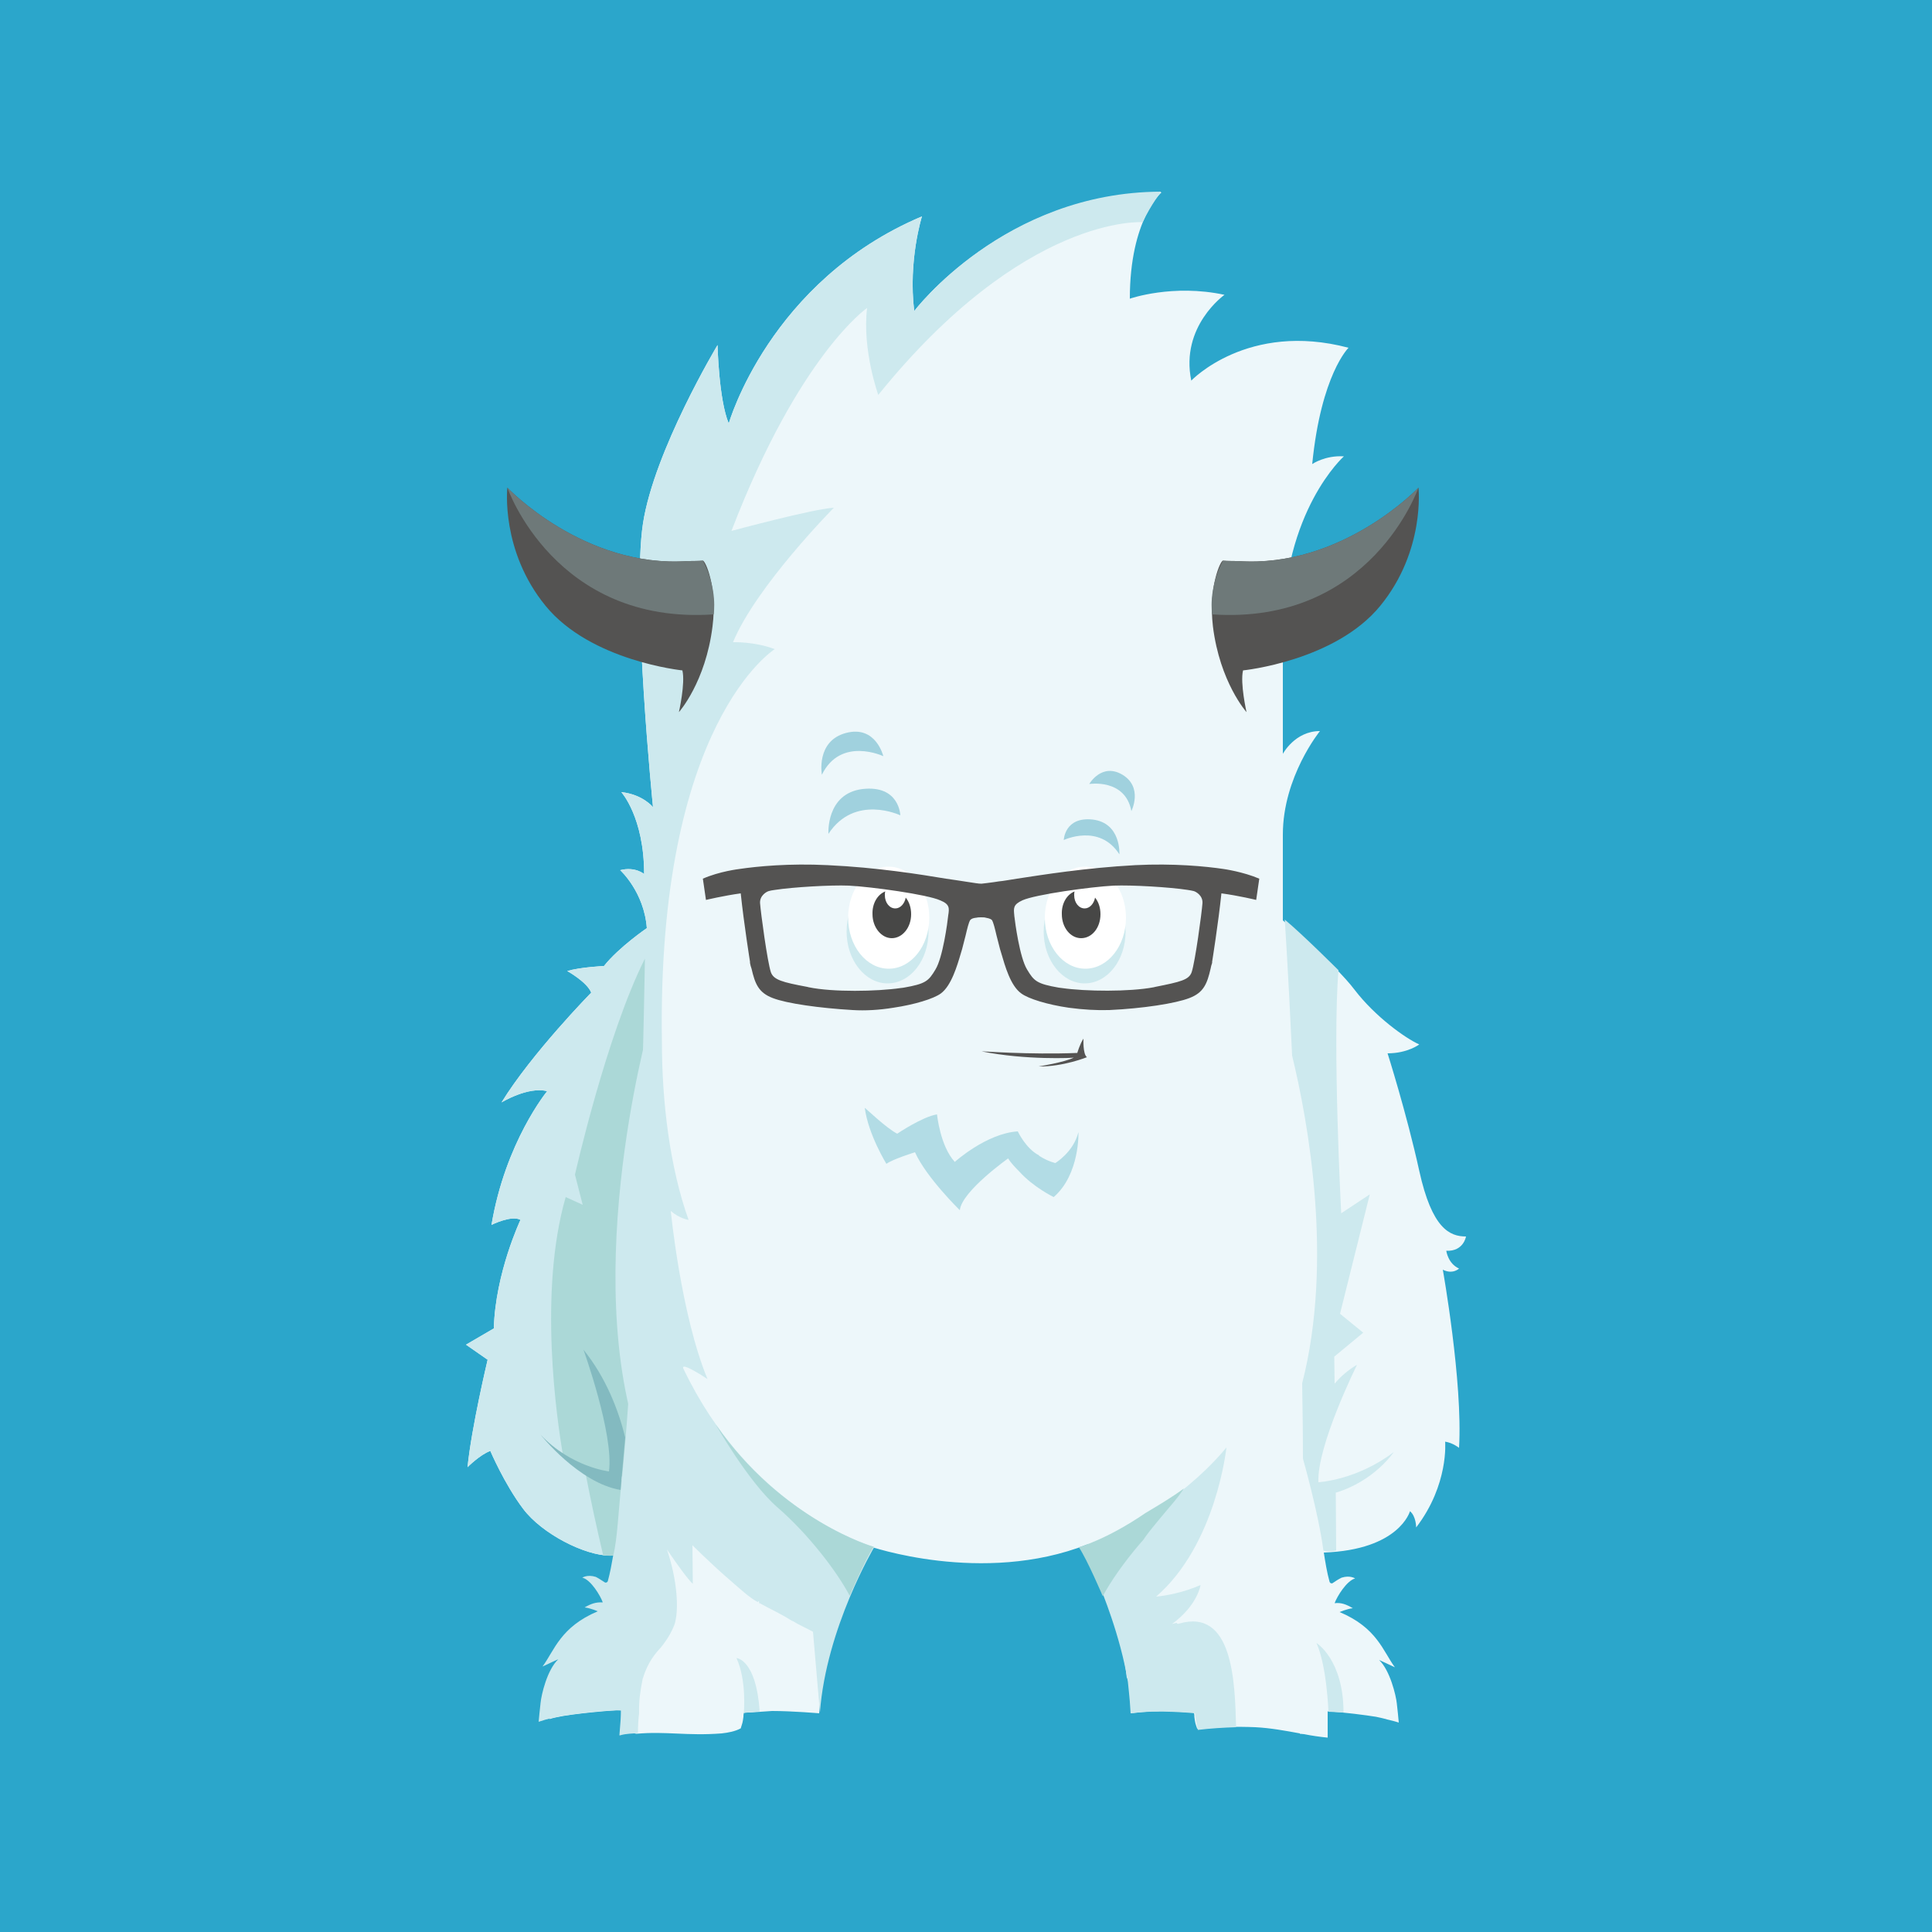 <?xml version="1.0" encoding="utf-8"?>
<!-- Generator: Adobe Illustrator 19.1.0, SVG Export Plug-In . SVG Version: 6.00 Build 0)  -->
<svg version="1.1" id="Layer_1" xmlns:sketch="http://www.bohemiancoding.com/sketch/ns"
	 xmlns="http://www.w3.org/2000/svg" xmlns:xlink="http://www.w3.org/1999/xlink" x="0px" y="0px" viewBox="-194.5 146.5 500 500"
	 style="enable-background:new -194.5 146.5 500 500;" xml:space="preserve">
<style type="text/css">
	.st0{fill:#2BA6CB;}
	.st1{fill:#EDF7FA;}
	.st2{fill:#CDE9EE;}
	.st3{fill:#ABD8D7;}
	.st4{fill:#83BAC0;}
	.st5{fill:#545352;}
	.st6{fill:#6E7979;}
	.st7{fill:#FFFFFF;}
	.st8{fill:#474746;}
	.st9{fill:#A0D1DE;}
	.st10{fill:#B2DCE5;}
</style>
<rect x="-194.5" y="146.5" class="st0" width="500" height="500"/>
<title>Untitled</title>
<description>Created with Sketch (http://www.bohemiancoding.com/sketch)</description>
<g id="Page-1" sketch:type="MSPage">
	<g id="yeti-f5" transform="translate(-121, -21)" sketch:type="MSLayerGroup">
		<path id="Fill-4" sketch:type="MSShapeGroup" class="st1" d="M305.9,487.5c-4.2,0-8.8-2-12.1-17c-3.3-15-8.2-30.4-8.2-30.4
			c5.2,0,8.2-2.3,8.2-2.3c-3.6-1.6-11.4-7.2-16.7-14.1c-5.2-6.9-18.6-18-18.6-18v-22.2c0-15,9.6-26.8,9.6-26.8
			c-6.5,0-9.6,5.9-9.6,5.9V331c0-31.4,15.8-45.4,15.8-45.4c-4.9-0.3-8.2,2-8.2,2c2.3-23.2,9.4-30.1,9.4-30.1
			c-26.1-6.9-40.7,8.5-40.7,8.5c-2.9-14.1,8.6-22.2,8.6-22.2c-13.4-2.9-24.5,1-24.5,1c0-20.6,8.2-27.5,8.2-27.5
			c-40.8,0-64,30.7-64,30.7c-1.6-13.1,2-24.5,2-24.5c-39.5,16.7-50,53.6-50,53.6c-2.6-6.2-2.9-20.3-2.9-20.3S95.8,284.1,92.9,303
			c-2.9,19,2.6,73.4,2.6,73.4s-2.6-3.3-8.2-3.9c0,0,5.9,6.5,5.9,21.2c0,0-2.3-2-6.2-1c0,0,6.2,5.6,6.9,15c0,0-7.2,4.9-11.1,9.8
			c0,0-6.2,0.3-9.5,1.3c0,0,5.2,2.9,6.2,5.6c0,0-15.4,15.7-23.2,28.4c0,0,6.9-4.2,11.8-2.9c0,0-10.8,13.1-14.4,34.6
			c0,0,5.2-2.6,7.5-1.3c0,0-6.5,13.7-6.9,28.1l-7.2,4.2l5.6,3.9c0,0-4.2,17.6-5.2,27.8c0,0,3.3-3.3,5.9-4.2c0,0,3.6,8.5,8.5,15
			s16,12.1,22.5,12.1l12.3-0.5c-1.5,6.6-4.5,12.1-10.9,12.4l-0.7,1.1c-0.1,0-0.3,0-0.4,0c-0.1,1.9-4,2.3-5.1,3.6
			c-3.2,4-5.7,9.6-7.4,14.5c-1.2,3.6-0.6,3.6-1.5,7.4c-0.3,1.2-1.5,2.5-2,3.8c3.5-1.2,13.3-2,18.5-2.4l0.1,4.6c0,0,0.8,0.8,2.3,1.4
			c0,0,0.1,0,0.2,0c0.5,0,0.9,0.1,1.4,0.2c7.7-0.7,13.1,0.6,22.1-0.1c1.7-0.2,3.4-0.5,4.9-1.3c0.4-1.3,0.5-1.4,0.7-3
			c0-0.3,0-0.6,0.1-1c0.1,0,0.3,0,0.4-0.1c0.1,0,0.1,0,0.3,0c0,0,0.1,0,0.1,0c0.1,0,0.3,0,0.4,0c0.1,0,0.2,0,0.3,0
			c1.6-0.1,4.2-0.3,5.8-0.4c5.3,0,12.2,0.6,12.2,0.6c0.4-5.9,0.9-15.1,10.4-41.8l2.4-1.5c0,0,29.4,10.3,56.6-0.4
			c2.2,5.3,9.1,23.1,10.2,34.4c0.9,1.3,0.8,3,0.9,4.8c0,1.5,0.2,3,0.2,4.5c1-0.1,4.5-0.6,9-0.6c1.6,0.1,4.2,0.2,5.8,0.4
			c0.1,0,0.2,0,0.3,0c0.1,0,0.3,0,0.4,0c0,0,0.1,0,0.1,0c0.2,0,0.3,0,0.3,0c0.1,0,0.3,0,0.4,0.1c0.1,0.4,0.1,0.7,0.1,1
			c0.2,1.7,0.3,1.8,0.7,3c0.1,0.1,0.3,0.1,0.4,0.2c4.9-0.6,9.8-0.7,14.7-0.5c3.9,0.2,7.7,0.9,11.5,1.6c0,0,0,0.1,0,0.1
			c0.4,0,0.8,0.1,1.1,0.1c2,0.4,4.1,0.7,6.1,0.9c0-2.6,0-4.8,0-6.8c4.1,0.2,10,1,12.5,1.4c1,0.2,1.8,0.4,2.6,0.6
			c0.1,0,0.2,0.1,0.3,0.1c0,0,0,0,0,0c0.8,0.2,1.8,0.4,3,0.8c-0.2-2.2-0.2-2.2-0.5-4.9c-0.2-2.1-1.8-8.7-4.6-11.3
			c0,0,3.1,1.4,4.1,1.9c-3.1-4.2-4.6-10.2-14.3-14.3c0,0,1.8-0.8,3.4-1c-1.7-1-3-1.5-4.7-1.3c0.6-1.7,3.1-5.8,5.3-6.4
			c0,0-1.3-0.9-3.5-0.2c-0.8,0.4-1.6,0.9-2.3,1.4c-0.3,0.2-0.7,0-0.8-0.3c-0.7-2.5-1.1-5.1-1.5-7.6c19.6-0.7,22.3-10.7,22.3-10.7
			c1.6,1.3,1.6,4.2,1.6,4.2c8.5-11.1,7.5-22.2,7.5-22.2c2,0.3,3.6,1.6,3.6,1.6c1-17-4.2-46.1-4.2-46.1c2.6,1.3,4.2-0.3,4.2-0.3
			c-2.9-1.3-3.3-4.6-3.3-4.6C305.3,491.4,305.9,487.5,305.9,487.5"/>
		<path id="Fill-5" sketch:type="MSShapeGroup" class="st2" d="M119,610.8c0,0,0.8-8.3-1.9-14.2c0,0,5.1,0.3,6,13.8
			C123,610.4,119.4,610.8,119,610.8"/>
		<path id="Fill-6" sketch:type="MSShapeGroup" class="st2" d="M93.4,582.9l0-0.3C93.4,582.8,93.4,582.9,93.4,582.9"/>
		<path id="Fill-7" sketch:type="MSShapeGroup" class="st2" d="M98.1,610.1C98.1,610.1,98.1,610.1,98.1,610.1c0,0,0-0.1,0-0.2
			L98.1,610.1"/>
		<path id="Fill-8" sketch:type="MSShapeGroup" class="st2" d="M163.1,248c-1.6-13.1,2-24.5,2-24.5c-39.5,16.7-50,53.6-50,53.6
			c-2.6-6.2-2.9-20.3-2.9-20.3S95.8,284.1,92.9,303c-2.9,19,2.6,73.4,2.6,73.4s-2.6-3.3-8.2-3.9c0,0,5.9,6.5,5.9,21.2
			c0,0-2.3-2-6.2-1c0,0,6.2,5.6,6.9,15c0,0-7.2,4.9-11.1,9.8c0,0-6.2,0.3-9.5,1.3c0,0,5.2,2.9,6.2,5.6c0,0-15.4,15.7-23.2,28.4
			c0,0,6.9-4.2,11.8-2.9c0,0-10.8,13.1-14.4,34.6c0,0,5.2-2.6,7.5-1.3c0,0-6.5,13.7-6.9,28.1l-7.2,4.2l5.6,3.9
			c0,0-4.2,17.6-5.2,27.8c0,0,3.3-3.3,5.9-4.2c0,0,3.6,8.5,8.5,15s16,12.1,22.5,12.1l0.8-0.1c-0.4,2.3-0.8,4.5-1.4,6.7
			c-0.1,0.3-0.5,0.5-0.8,0.3c-0.8-0.5-1.5-1-2.3-1.4c-2.2-0.7-3.5,0.2-3.5,0.2c2.2,0.5,4.7,4.7,5.3,6.4c-1.7-0.1-3,0.3-4.7,1.3
			c1.6,0.2,3.4,1,3.4,1c-9.7,4.1-11.2,10.1-14.3,14.3c1-0.5,4.1-1.9,4.1-1.9c-2.9,2.7-4.4,9.2-4.6,11.3c-0.3,2.8-0.3,2.7-0.5,4.9
			c2.6-0.9,3.8-1,5.9-1.5c3.2-0.5,12.2-1.7,15.5-1.4l-0.5,6.4c0,0,0.1,0,0.2,0c1.7-0.5,3.1-0.4,4.6-0.6c0-1.8,0.1-3.5,0.3-5.2
			c-0.1-3,0.3-5.7,0.9-8.7c0-0.1,0-0.2,0.1-0.3c1.2-4.1,3.3-6.5,4.6-7.9c0.4-0.5,0.8-1,1.2-1.6c0.8-1.1,1.6-2.5,2.3-4.2
			c1.3-3.7,0.8-11.7-1.9-19.6c2.8,4.1,5.4,7.7,6.7,8.9l-0.1-10c0,0,5.2,5.2,9.9,9.2c2.3,2,5,4.5,7,5.5c0.1,0.1,0.3-0.9,0.4,0.6h0
			c0,0,0-0.3,0.1-0.3c2.7,1.5,5.4,2.7,7.9,4.3c0.3,0.2,0.6,0.3,0.8,0.4c1.2,0.8,3.3,1.7,5.1,2.7l1.8,20.9
			c1.6-21.9,14.1-42.9,14.1-42.9l-0.5-0.1c-3.9-1.2-32.2-11-48.9-45.9c-1.1-2.3,6.2,2.6,6.2,2.6c-6.9-16.7-9.5-43.5-9.5-43.5
			c2.3,2,4.6,2.3,4.6,2.3c-4.9-13.7-6.9-30.7-6.9-46.1C96.5,354.5,127,335.5,127,335.5c-5.2-2-10.8-1.8-10.8-1.8
			c6-14.5,26.1-34.8,26.1-34.8c-5.4,0.3-26.5,6-26.5,6c17.5-45.6,35.1-57.7,35.1-57.7c-1.3,10.9,2.9,22.5,2.9,22.5
			c37.9-46.9,68.4-44.7,68.4-44.7c2.3-4.7,4.8-7.9,4.8-7.9C186.3,217.2,163.1,248,163.1,248"/>
		<path id="Fill-9" sketch:type="MSShapeGroup" class="st2" d="M270.3,610.5c0,0-0.4-11.8-3.1-17.8c0,0,7,4.3,7,18
			C274.2,610.7,270.7,610.5,270.3,610.5"/>
		<path id="Fill-10" sketch:type="MSShapeGroup" class="st3" d="M87.5,549.6c4.6-45.3,5.9-134,5.9-134c-10,19.9-18.1,55.9-18.1,55.9
			l2,7.8l-4.4-2c-7.1,24.6-2.3,57.5-0.7,66.8C76.6,547.8,81.9,549,87.5,549.6"/>
		<path id="Fill-11" sketch:type="MSShapeGroup" class="st3" d="M78,548.6c1.4,7.3,2.9,14.2,4.6,21.4c1.2,0.2,2.6,0.1,2.6,0.1
			c1.1-4.4,1.3-11.2,2.2-19.5C84.1,550.3,81,549.7,78,548.6"/>
		<path id="Fill-12" sketch:type="MSShapeGroup" class="st2" d="M231.6,587.7c-0.3,0.1-0.5,0-0.6-0.2c-0.5,0.1-0.9,0.2-1.2,0.3
			c0,0,0,0,0,0c6.7-4.9,7.4-10.1,7.4-10.1c-4.5,2-9.2,2.8-11.5,3c15.6-13.5,18.2-38.6,18.2-38.6c-6.4,7.8-15.4,14.5-22.4,18.9l0,0
			c0,0-4.7,2.6-9,4.7c-0.2,0-0.4,0-0.5,0.2c-2.2,1-4.3,1.9-5.5,2.1c0,0,3.6,6.7,5.1,10.3l-0.3,0.2c0,0,5.2,12.3,7.1,24.3
			c0.2,2,0.4,3.8,0.5,5.1c0.1,1.7,0.2,3,0.2,3c6.9-1,16.7,0,16.7,0c0,1.1,0.6,3.8,0.7,4.3c3.3-0.4,6.6-0.6,9.9-0.7
			C246.1,602.8,245.6,583.6,231.6,587.7"/>
		<path id="Fill-13" sketch:type="MSShapeGroup" class="st4" d="M87.1,553.1c-10.8-1.8-20.7-14.3-20.7-14.3
			c7.9,8.4,17.7,9.5,17.7,9.5c1.3-9.6-6.6-31.5-6.6-31.5c5.9,7.3,9.1,15.8,10.8,22.7L87.1,553.1"/>
		<path id="Fill-14" sketch:type="MSShapeGroup" class="st3" d="M111.7,536.1c0,0,8.5,15,16,21.5c8.1,7,15.6,16.9,18.7,22.9
			c0,0,4-9.4,6.2-12.7C152.7,567.9,128.8,560.9,111.7,536.1"/>
		<path id="Fill-15" sketch:type="MSShapeGroup" class="st3" d="M222.8,565.4c1.2-1.7,2.5-3.2,3.8-4.8c2.1-2.6,4.5-5.1,6.3-7.9
			c-3.1,2.3-6.5,4.3-10,6.4c-10.1,6.9-17.2,8.8-17.2,8.8c2.2,3.3,6.2,12.7,6.2,12.7c1.9-3.6,5.4-8.7,9.7-13.7
			C222.1,566.4,222.5,565.9,222.8,565.4"/>
		<path id="Fill-16" sketch:type="MSShapeGroup" class="st5" d="M108.4,312.6c-0.9,0.1-3.9,0.1-3.9,0.1c-26.9,1.9-46.7-19-46.7-19
			S56,310,67.7,324.3c11.7,14.3,35.4,16.7,35.4,16.7c0.8,3.3-0.9,10.8-0.9,10.8s6.9-7.7,8.7-22.2C112.2,319.4,109,312.5,108.4,312.6
			"/>
		<path id="Fill-17" sketch:type="MSShapeGroup" class="st6" d="M108.4,312.6c-0.9,0.1-3.9,0.1-3.9,0.1c-26.9,1.9-46.7-19-46.7-19
			s12.3,35.6,53.4,32.8C111.2,326.5,112.3,319.9,108.4,312.6"/>
		<path id="Fill-18" sketch:type="MSShapeGroup" class="st5" d="M243,312.6c0.9,0.1,3.9,0.1,3.9,0.1c26.9,1.9,46.7-19,46.7-19
			s1.8,16.3-9.9,30.6C272,338.6,248.2,341,248.2,341c-0.8,3.3,0.9,10.8,0.9,10.8s-6.9-7.7-8.7-22.2
			C239.2,319.4,242.4,312.5,243,312.6"/>
		<path id="Fill-19" sketch:type="MSShapeGroup" class="st6" d="M243,312.6c0.9,0.1,3.9,0.1,3.9,0.1c26.9,1.9,46.7-19,46.7-19
			s-12.3,35.6-53.4,32.8C240.2,326.5,239.1,319.9,243,312.6"/>
		<path id="Fill-20" sketch:type="MSShapeGroup" class="st2" d="M94.4,433.2c0,0-19.4,69.6,0,114.2V433.2"/>
		<path id="Fill-21" sketch:type="MSShapeGroup" class="st2" d="M287.2,543.3c-9.6,7.3-19.5,7.8-19.5,7.8c-0.4-9.5,10-30.4,10-30.4
			c-2.4,1.4-4.3,3.1-5.8,4.9l-0.1-7l7.5-6.2l-6-4.9l7.7-30.9l-7.4,4.9c0,0-2.3-43.9-0.7-62.9c0,0-9.3-9.3-13.9-13.1
			c0,0,0.9,13.5,1.9,35.2c4.2,17.3,10.7,53.2,2.6,84.8c0.1,6.4,0.2,12.9,0.2,19.5c0,0,4,14,5.3,23.8c0,0,1.3,0.4,3.3,0l-0.1-15
			C282.2,550.8,287.2,543.3,287.2,543.3"/>
		<path id="Fill-22" sketch:type="MSShapeGroup" class="st2" d="M196.6,408.6c0,7.4,4.8,13.4,10.6,13.4c5.9,0,10.6-6,10.6-13.4
			c0-7.4-4.8-13.4-10.6-13.4C201.4,395.1,196.6,401.1,196.6,408.6"/>
		<path id="Fill-23" sketch:type="MSShapeGroup" class="st7" d="M196.9,405c0,7.3,4.7,13.2,10.5,13.2c5.8,0,10.5-5.9,10.5-13.2
			c0-7.3-4.7-13.2-10.5-13.2C201.6,391.7,196.9,397.7,196.9,405"/>
		<path id="Fill-24" sketch:type="MSShapeGroup" class="st8" d="M204.6,398.2c-0.1,0.3-0.1,0.7-0.1,1c0,1.9,1.2,3.4,2.7,3.4
			c1.3,0,2.4-1.2,2.7-2.8c0.9,1.1,1.4,2.6,1.4,4.3c0,3.5-2.2,6.2-5,6.2c-2.8,0-5-2.8-5-6.2C201.2,401.3,202.6,399,204.6,398.2"/>
		<path id="Fill-25" sketch:type="MSShapeGroup" class="st2" d="M145.6,408.6c0,7.4,4.8,13.4,10.6,13.4c5.9,0,10.6-6,10.6-13.4
			c0-7.4-4.8-13.4-10.6-13.4C150.4,395.1,145.6,401.1,145.6,408.6"/>
		<path id="Fill-26" sketch:type="MSShapeGroup" class="st7" d="M146,405c0,7.3,4.7,13.2,10.5,13.2c5.8,0,10.5-5.9,10.5-13.2
			c0-7.3-4.7-13.2-10.5-13.2C150.6,391.7,146,397.7,146,405"/>
		<path id="Fill-27" sketch:type="MSShapeGroup" class="st8" d="M155.6,398.2c-0.1,0.3-0.1,0.7-0.1,1c0,1.9,1.2,3.4,2.7,3.4
			c1.3,0,2.4-1.2,2.7-2.8c0.9,1.1,1.4,2.6,1.4,4.3c0,3.5-2.3,6.2-5,6.2s-5-2.8-5-6.2C152.2,401.3,153.6,399,155.6,398.2"/>
		<path id="Fill-28" sketch:type="MSShapeGroup" class="st5" d="M234.9,419.1c-0.7,2-2.9,2.5-9.4,3.8l-0.4,0.1
			c-6.3,1.2-17.6,1.1-23.8,0.2c-0.3,0-0.5-0.1-0.8-0.1c-5.7-1-6.4-1.7-8.2-4.7c-1.9-3.1-3.1-12.1-3.3-13.9l0-0.1
			c-0.2-1.9-0.3-2.8,2.1-3.9c3.3-1.5,17.7-3.5,23.6-3.8c4.7-0.2,14.6,0.4,19.1,1.1c0.7,0.1,1.2,0.2,1.6,0.3c0.5,0.1,2.4,1.1,2.3,3.1
			C237.5,403.9,235.8,416.4,234.9,419.1L234.9,419.1z M171.9,404.4L171.9,404.4c-0.2,1.9-1.4,10.9-3.3,14c-1.8,3-2.5,3.7-8.2,4.7
			c-0.2,0-0.5,0.1-0.8,0.1c-6.2,0.9-17.5,1.1-23.8-0.2l-0.4-0.1c-6.4-1.2-8.7-1.8-9.4-3.8c-0.9-2.7-2.6-15.2-2.8-17.9
			c-0.1-2,1.8-3,2.3-3.1c0.3-0.1,0.8-0.2,1.6-0.3c4.5-0.7,14.4-1.3,19.1-1.1c5.9,0.3,20.3,2.3,23.6,3.8
			C172.3,401.5,172.2,402.5,171.9,404.4L171.9,404.4z M243.2,392.4c-4.7-0.7-13-1.5-22.9-1c-12.9,0.7-24,2.5-30.6,3.5
			c-2,0.3-3.5,0.6-4.7,0.7l-1.3,0.2c-1.4,0.2-2.4,0.3-3.2,0.4c-0.8,0-1.8-0.2-3.2-0.4l-1.3-0.2c-1.2-0.2-2.7-0.4-4.7-0.7
			c-6.6-1.1-17.7-2.9-30.6-3.5c-9.9-0.5-18.2,0.3-22.9,1c0,0-5.1,0.6-9.4,2.5l0.8,5.5c0,0,4.6-1.1,9-1.7c0.8,7.7,2.4,17.7,2.4,17.7
			l0,0.3c0.1,0.5,0.2,1,0.4,1.5c0.9,3.9,1.8,6.2,5.5,7.6c3.6,1.4,12.1,2.6,20.7,3.1c3.2,0.2,6.8,0,10.5-0.6
			c5.4-0.8,10.4-2.3,12.3-3.7c2.7-2,4.2-7.1,5.2-10.5l0.3-1c0.3-1.1,0.6-2.4,0.9-3.5c0.4-1.7,0.8-3.4,1.2-4c0.1-0.1,0.4-0.5,1.6-0.6
			c0.4-0.1,0.8-0.1,1.2-0.1c0.5,0,0.9,0,1.2,0.1c1.2,0.2,1.5,0.5,1.6,0.6c0.4,0.6,0.8,2.3,1.2,4c0.3,1.2,0.6,2.4,0.9,3.5l0.3,1
			c1,3.4,2.4,8.5,5.2,10.5c1.9,1.4,6.8,2.9,12.3,3.7c3.7,0.5,7.3,0.7,10.5,0.6c8.6-0.4,17.1-1.7,20.7-3.1c3.7-1.4,4.6-3.7,5.5-7.6
			c0.1-0.5,0.2-1,0.4-1.5l0-0.3c0,0,1.6-10,2.4-17.7c4.5,0.6,9,1.7,9,1.7l0.8-5.5C248.2,393.1,243.2,392.4,243.2,392.4L243.2,392.4z
			"/>
		<path id="Fill-29" sketch:type="MSShapeGroup" class="st9" d="M159.5,378.5c0,0-11.8-5.6-18.6,4.8c0,0-0.7-10.4,8.8-11.6
			C159.3,370.6,159.5,378.5,159.5,378.5"/>
		<path id="Fill-30" sketch:type="MSShapeGroup" class="st9" d="M155.1,363.2c0,0-11-5.2-15.9,4.8c0,0-1.6-8.7,6.2-10.8
			C153.2,355.1,155.1,363.2,155.1,363.2"/>
		<path id="Fill-31" sketch:type="MSShapeGroup" class="st9" d="M201.8,384.9c0,0,9.2-4.4,14.4,3.7c0,0,0.5-8.1-6.9-9
			C202,378.8,201.8,384.9,201.8,384.9"/>
		<path id="Fill-32" sketch:type="MSShapeGroup" class="st9" d="M208.4,370.4c0,0,9.3-1.5,10.9,7c0,0,3.1-6.1-2.3-9.4
			C211.6,364.8,208.4,370.4,208.4,370.4"/>
		<path id="Fill-33" sketch:type="MSShapeGroup" class="st10" d="M158.7,460.9c0,0,6.5-4.4,10.3-5c0,0,0.8,8.2,4.6,12.3
			c0,0,8.2-7.4,16.3-7.9c0,0,2.1,4.5,5.5,6.2l0,0.1c1.2,0.8,2.7,1.5,4.2,1.9c0,0,4.7-2.8,6-8c0,0,0.4,10.9-6.4,16.8
			c0,0-5.2-2.5-8.9-6.6c-1.1-1.1-2.3-2.4-2.9-3.4c0,0-12,8.5-12.5,13.4c0,0-8.7-8.5-11.6-15c0,0-5.8,1.8-7.4,3c0,0-4.7-7.6-5.6-14.5
			C150.3,454.1,155.9,459.5,158.7,460.9"/>
		<path id="Fill-34" sketch:type="MSShapeGroup" class="st5" d="M180.6,439.6c-0.5-0.1,12.2,0.9,24.7,0.4c0,0,0.7-2.4,1.6-3.7
			c0,0-0.2,4,0.9,4.8c0,0-6.2,2.5-12.5,2.4c0,0,6.8-1.1,9.1-2.3C204.4,441.3,191.9,441.9,180.6,439.6"/>
	</g>
</g>
</svg>

